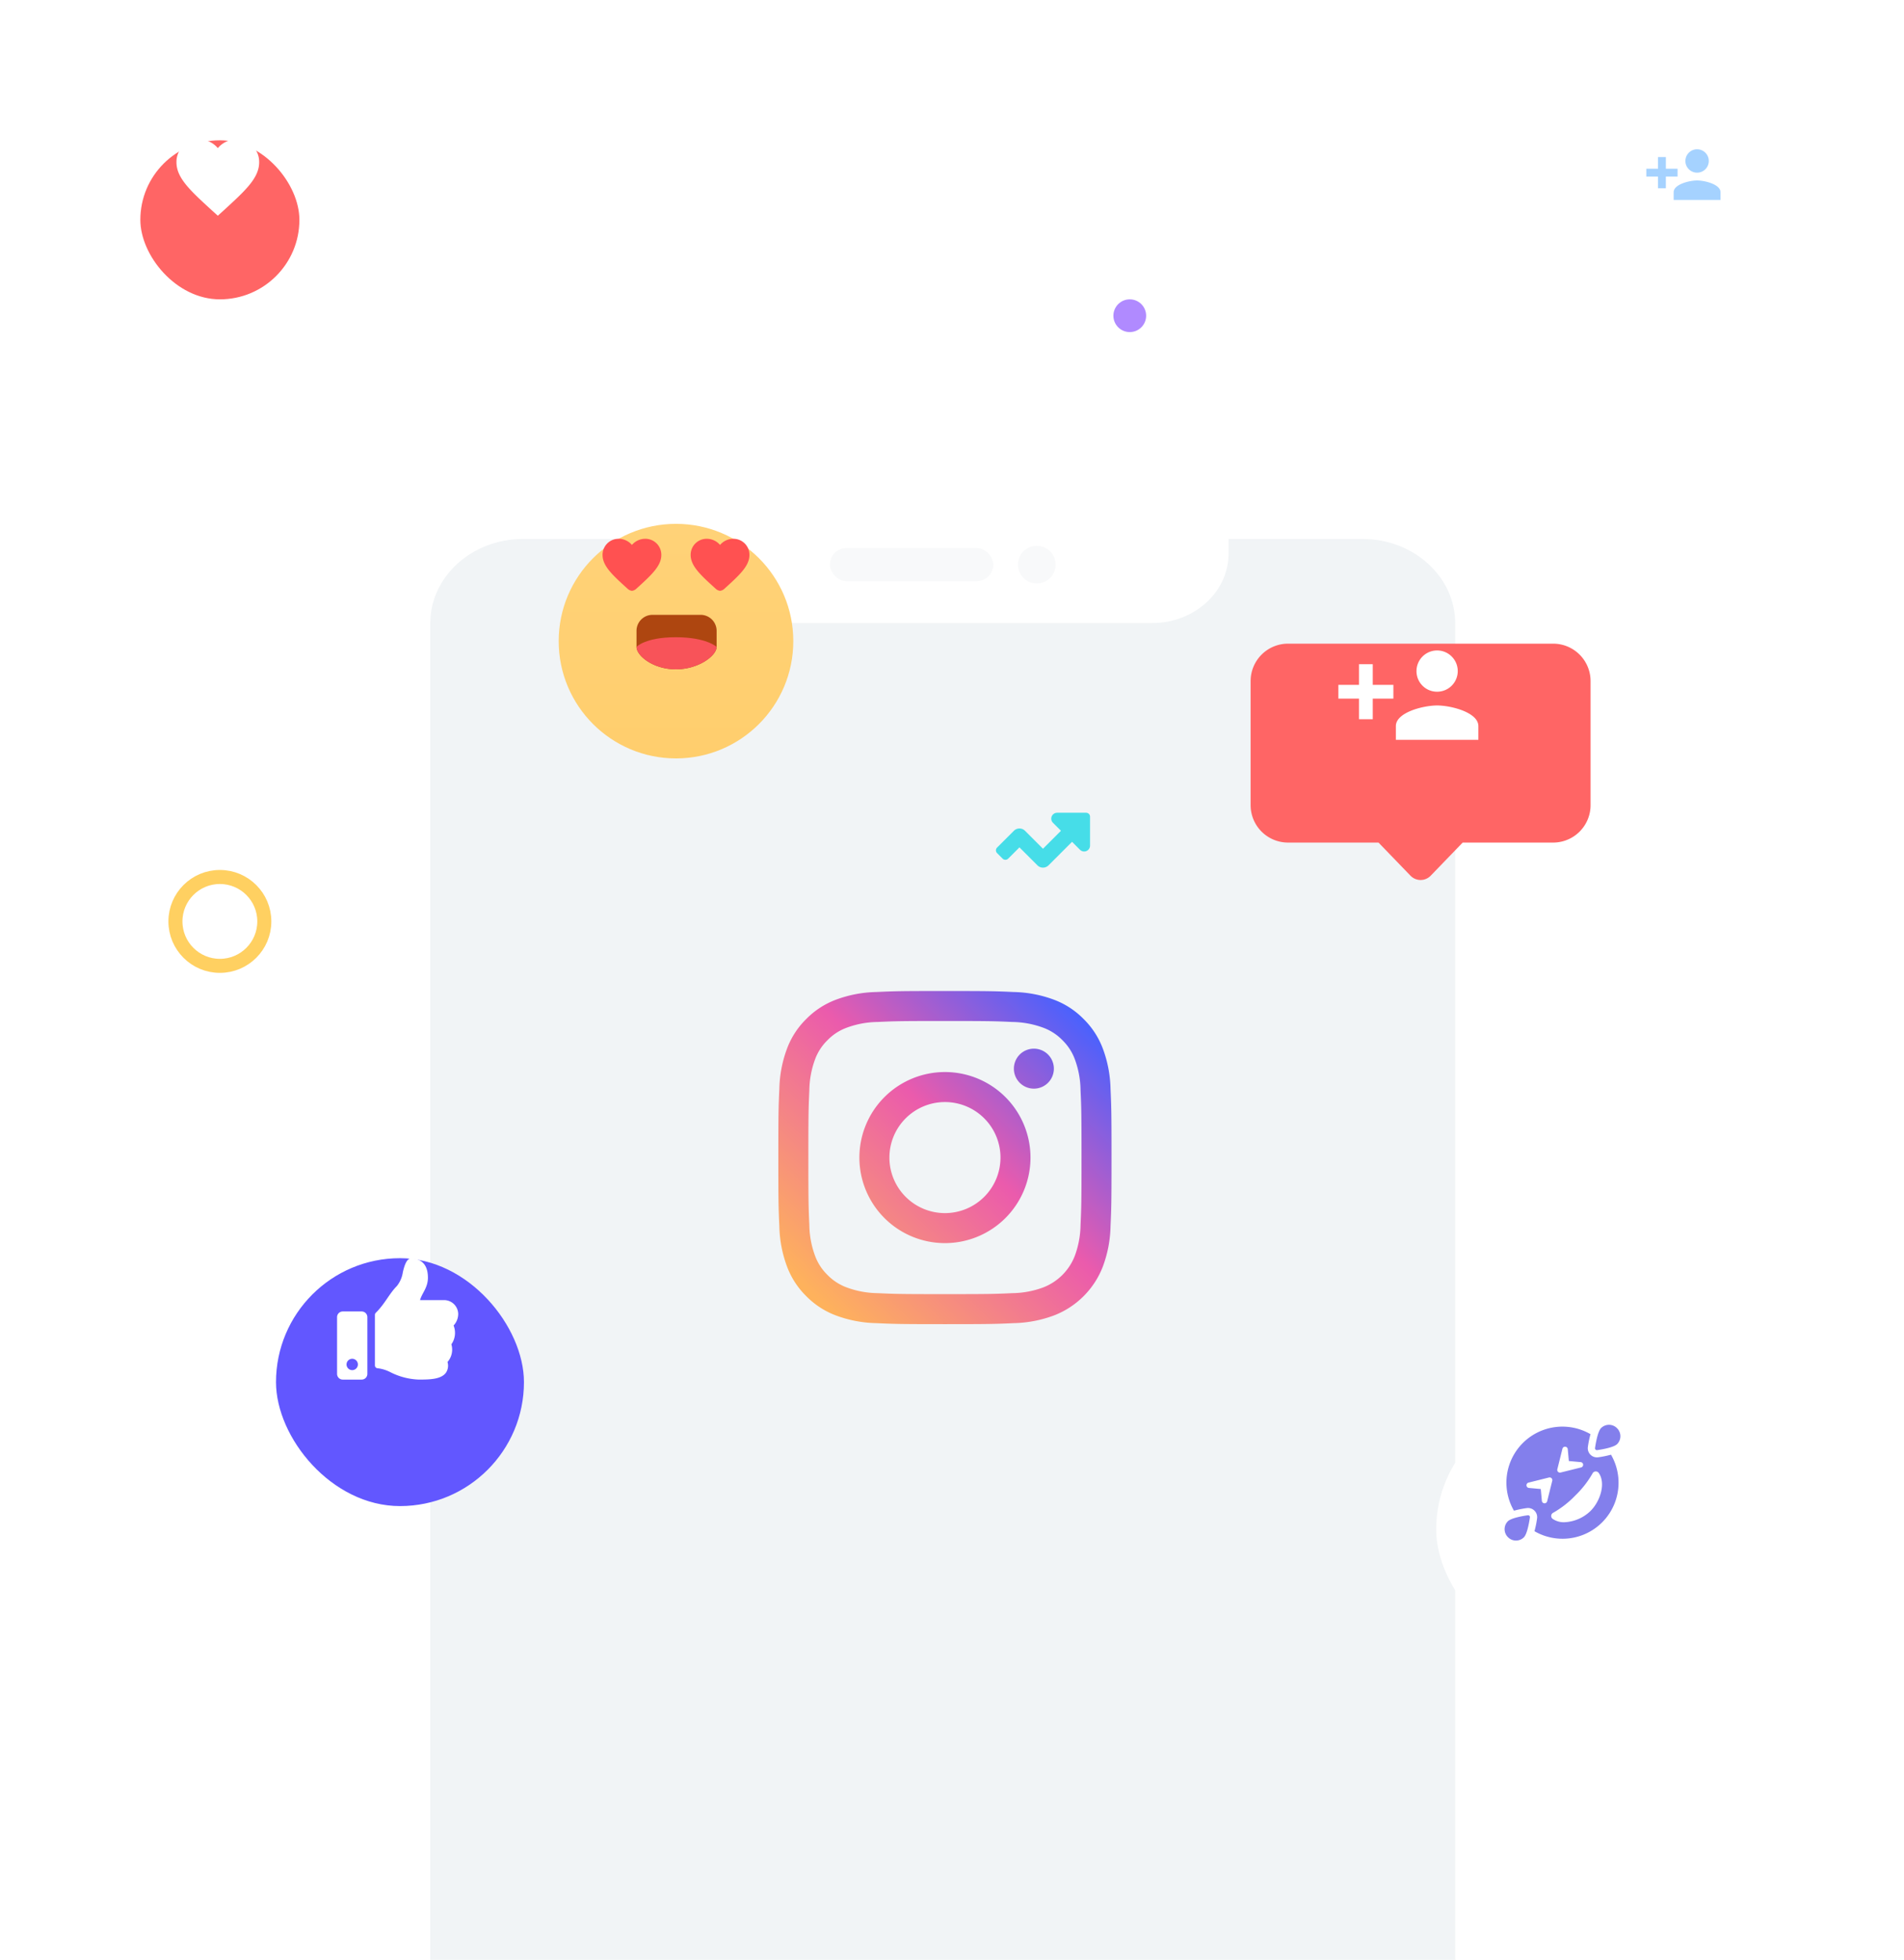 <svg xmlns="http://www.w3.org/2000/svg" xmlns:xlink="http://www.w3.org/1999/xlink" width="407" height="419" viewBox="0 0 407 419"><defs><style>.a,.f{fill:#fff;}.a{stroke:#707070;}.b{clip-path:url(#a);}.c{isolation:isolate;}.d{fill:#fcfcfc;}.e{opacity:0.9;}.g{fill:#e6e8ec;opacity:0.31;}.h{fill:#f1f4f6;}.i{fill:url(#b);}.j{fill:#6257ff;}.k{fill:#ff6565;}.l{fill:#837fec;}.m{fill:#a5d2ff;}.n{fill:url(#k);}.o{fill:#ff5151;}.p{fill:#ae4610;}.q{fill:#f85359;}.r{fill:#b08aff;}.s,.v{fill:none;}.s{stroke:#ffd061;stroke-width:3px;}.t{fill:#46dde8;}.u{stroke:none;}.w{filter:url(#n);}.x{filter:url(#l);}.y{filter:url(#i);}.z{filter:url(#g);}.aa{filter:url(#e);}.ab{filter:url(#c);}</style><clipPath id="a"><rect class="a" width="291" height="317" transform="translate(1075 6708)"/></clipPath><linearGradient id="b" x1="0.103" y1="0.913" x2="0.921" y2="0.076" gradientUnits="objectBoundingBox"><stop offset="0" stop-color="#feb25c"/><stop offset="0.545" stop-color="#eb5bac"/><stop offset="1" stop-color="#4761ff"/></linearGradient><filter id="c" x="29" y="239" width="113" height="113" filterUnits="userSpaceOnUse"><feOffset dy="10" input="SourceAlpha"/><feGaussianBlur stdDeviation="10" result="d"/><feFlood flood-color="#4d65ff" flood-opacity="0.271"/><feComposite operator="in" in2="d"/><feComposite in="SourceGraphic"/></filter><filter id="e" x="0" y="0" width="94" height="94" filterUnits="userSpaceOnUse"><feOffset dy="10" input="SourceAlpha"/><feGaussianBlur stdDeviation="10" result="f"/><feFlood flood-color="#ff4d4d" flood-opacity="0.271"/><feComposite operator="in" in2="f"/><feComposite in="SourceGraphic"/></filter><filter id="g" x="277" y="270" width="114" height="114" filterUnits="userSpaceOnUse"><feOffset dy="10" input="SourceAlpha"/><feGaussianBlur stdDeviation="10" result="h"/><feFlood flood-opacity="0.059"/><feComposite operator="in" in2="h"/><feComposite in="SourceGraphic"/></filter><filter id="i" x="316" y="2" width="91" height="91" filterUnits="userSpaceOnUse"><feOffset dy="10" input="SourceAlpha"/><feGaussianBlur stdDeviation="10" result="j"/><feFlood flood-opacity="0.059"/><feComposite operator="in" in2="j"/><feComposite in="SourceGraphic"/></filter><linearGradient id="k" x1="0.5" x2="0.5" y2="1" gradientUnits="objectBoundingBox"><stop offset="0" stop-color="#ffd278"/><stop offset="1" stop-color="#ffce6d"/></linearGradient><filter id="l" x="89.427" y="82" width="110.148" height="110.148" filterUnits="userSpaceOnUse"><feOffset dy="10" input="SourceAlpha"/><feGaussianBlur stdDeviation="10" result="m"/><feFlood flood-color="#ffb300" flood-opacity="0.278"/><feComposite operator="in" in2="m"/><feComposite in="SourceGraphic"/></filter><filter id="n" x="237.333" y="107.625" width="132.667" height="110.526" filterUnits="userSpaceOnUse"><feOffset dy="10" input="SourceAlpha"/><feGaussianBlur stdDeviation="10" result="o"/><feFlood flood-color="#ff0057" flood-opacity="0.188"/><feComposite operator="in" in2="o"/><feComposite in="SourceGraphic"/></filter></defs><g transform="translate(-418 -6710)"><g class="b" transform="translate(-598 104)"><g class="c" transform="translate(677.291 6600.83)"><path class="d" d="M686.027,174.84H657.433V177.8c0,7.758-7.319,14.048-16.347,14.048H549.84c-9.028,0-16.346-6.29-16.346-14.048V174.84H506.637c-10.964,0-19.852,7.641-19.847,17.063v379.78c0,9.423,8.882,17.063,19.847,17.063h179.39c10.966,0,19.855-7.639,19.855-17.063V191.9c0-9.424-8.89-17.063-19.855-17.063Z" transform="translate(-55.866 -53.251)"/><g transform="translate(412.71 107.17)"><g class="e"><rect class="f" width="7.473" height="61.59" rx="2.29" transform="translate(248.504 103.872)"/><rect class="f" width="4.192" height="20.277" rx="2.096" transform="translate(0.152 67.005)"/><rect class="f" width="4.723" height="35.291" rx="2.29" transform="translate(0 94.417)"/><rect class="f" width="4.496" height="35.595" rx="2.248" transform="translate(0.076 137.605)"/><path class="f" d="M34.8,0H215.2c19.221,0,34.8,14.229,34.8,31.782V432.228c0,17.553-15.581,31.782-34.8,31.782H34.8C15.581,464.01,0,449.781,0,432.228V31.782C0,14.229,15.581,0,34.8,0Z" transform="translate(2.53)"/><rect class="g" width="34.911" height="7.085" rx="3.543" transform="translate(103.41 15.166)"/><circle class="g" cx="4.023" cy="4.023" r="4.023" transform="translate(143.601 14.693)"/></g><path class="h" d="M686.027,174.84H657.433v3.134c0,8.2-7.319,14.85-16.347,14.85H549.84c-9.028,0-16.346-6.649-16.346-14.85V174.84H506.637c-10.964,0-19.852,8.077-19.847,18.038V594.344c0,9.961,8.882,18.038,19.847,18.038h179.39c10.966,0,19.855-8.076,19.855-18.038V192.878c0-9.962-8.89-18.038-19.855-18.038Z" transform="translate(-468.816 -161.614)"/></g><path class="i" d="M23.744,35.613A11.871,11.871,0,1,1,35.613,47.485,11.871,11.871,0,0,1,23.744,35.613m-6.418,0A18.287,18.287,0,1,0,35.613,17.326,18.287,18.287,0,0,0,17.326,35.613M50.351,16.6a4.274,4.274,0,1,0,4.275-4.272h0A4.275,4.275,0,0,0,50.351,16.6m-29.125,48a19.68,19.68,0,0,1-6.614-1.225,11.068,11.068,0,0,1-4.1-2.664A10.989,10.989,0,0,1,7.852,56.62a19.667,19.667,0,0,1-1.225-6.614c-.173-3.754-.207-4.882-.207-14.392s.037-10.635.207-14.392a19.82,19.82,0,0,1,1.225-6.613,11.068,11.068,0,0,1,2.664-4.1,10.977,10.977,0,0,1,4.1-2.664,19.668,19.668,0,0,1,6.614-1.225c3.754-.173,4.882-.207,14.388-.207s10.635.037,14.392.208a19.808,19.808,0,0,1,6.613,1.225,11.033,11.033,0,0,1,4.1,2.664,11.036,11.036,0,0,1,2.664,4.1A19.669,19.669,0,0,1,64.6,21.222c.173,3.757.207,4.882.207,14.392s-.034,10.635-.207,14.392a19.758,19.758,0,0,1-1.225,6.614,11.79,11.79,0,0,1-6.76,6.757A19.655,19.655,0,0,1,50.005,64.6c-3.754.173-4.882.207-14.392.207s-10.635-.034-14.388-.207M20.931.216A26.117,26.117,0,0,0,12.286,1.87,17.478,17.478,0,0,0,5.978,5.978,17.389,17.389,0,0,0,1.87,12.286,26.119,26.119,0,0,0,.216,20.931C.04,24.728,0,25.942,0,35.613S.04,46.5.216,50.3A26.117,26.117,0,0,0,1.87,58.94a17.41,17.41,0,0,0,4.108,6.309,17.5,17.5,0,0,0,6.309,4.108,26.135,26.135,0,0,0,8.644,1.654c3.8.173,5.011.216,14.683.216s10.885-.04,14.683-.216a26.119,26.119,0,0,0,8.644-1.654A18.207,18.207,0,0,0,69.357,58.94,26.044,26.044,0,0,0,71.011,50.3c.172-3.8.213-5.011.213-14.683s-.04-10.885-.213-14.683a26.109,26.109,0,0,0-1.654-8.644,17.511,17.511,0,0,0-4.108-6.309A17.425,17.425,0,0,0,58.943,1.87,26.081,26.081,0,0,0,50.3.216C46.5.042,45.288,0,35.617,0S24.731.04,20.932.216" transform="matrix(1, 0, 0, 1, 505.086, 217.047)"/></g></g><g transform="translate(-580.5 205.5)"><g class="ab" transform="matrix(1, 0, 0, 1, 998.5, 6504.5)"><rect class="j" width="53" height="53" rx="26.5" transform="translate(59 259)"/></g><path class="f" d="M5.26,11.329H1.214A1.214,1.214,0,0,0,0,12.543V24.681a1.214,1.214,0,0,0,1.214,1.214H5.26a1.214,1.214,0,0,0,1.214-1.214V12.543A1.214,1.214,0,0,0,5.26,11.329ZM3.237,23.872a1.214,1.214,0,1,1,1.214-1.214A1.214,1.214,0,0,1,3.237,23.872ZM19.421,4.119c0,2.145-1.313,3.348-1.683,4.782h5.145a3.022,3.022,0,0,1,3.012,2.938,3.662,3.662,0,0,1-.983,2.488l-.006.006a4.225,4.225,0,0,1-.471,4.019,4,4,0,0,1-.829,3.781,2.685,2.685,0,0,1-.311,2.257c-1.032,1.483-3.591,1.5-5.754,1.5H17.4a14.519,14.519,0,0,1-6.047-1.6,7.959,7.959,0,0,0-2.663-.818.607.607,0,0,1-.6-.607V12.053a.606.606,0,0,1,.18-.431c2-1.98,2.865-4.076,4.507-5.721a6.125,6.125,0,0,0,1.284-2.979c.225-.936.7-2.923,1.716-2.923C16.993,0,19.421.4,19.421,4.119Z" transform="translate(1070.552 6773.561)"/></g><g transform="translate(-609.5 -33.5)"><g class="aa" transform="matrix(1, 0, 0, 1, 1027.5, 6743.5)"><rect class="k" width="34" height="34" rx="17" transform="translate(30 20)"/></g><path class="f" d="M12.214,20.819l-1.282-1.156C6.38,15.483,3.375,12.77,3.375,9.391A4.807,4.807,0,0,1,8.237,4.5a5.229,5.229,0,0,1,3.978,1.868A5.229,5.229,0,0,1,16.192,4.5a4.807,4.807,0,0,1,4.862,4.891c0,3.379-3.005,6.092-7.558,10.271Z" transform="translate(1061.846 6768.801)"/></g><g transform="translate(-779 8)"><g class="z" transform="matrix(1, 0, 0, 1, 1197, 6702)"><rect class="f" width="54" height="54" rx="27" transform="translate(307 290)"/></g><path class="l" d="M19.8,5.408c1.092-.155,3.552-.58,4.268-1.3A2.4,2.4,0,0,0,24.03.72a2.4,2.4,0,0,0-3.4-.034c-.715.715-1.136,3.175-1.3,4.268A.4.4,0,0,0,19.8,5.408ZM4.949,19.337c-1.092.155-3.552.58-4.268,1.3A2.4,2.4,0,0,0,.72,24.025a2.4,2.4,0,0,0,3.393.034c.715-.715,1.136-3.175,1.3-4.268a.4.4,0,0,0-.459-.454ZM20.014,6.94A1.954,1.954,0,0,1,17.8,4.732,20.32,20.32,0,0,1,18.361,2,11.972,11.972,0,0,0,2,18.361a20.939,20.939,0,0,1,2.731-.556A1.952,1.952,0,0,1,6.94,20.014a20.319,20.319,0,0,1-.556,2.731,11.972,11.972,0,0,0,16.36-16.36,21.112,21.112,0,0,1-2.731.556ZM12.358,5.123A.58.58,0,0,1,13.5,5.21l.232,2.528,2.528.232a.58.58,0,0,1,.087,1.141L11.971,10.2a.578.578,0,0,1-.7-.7l1.087-4.379ZM7.965,16.254l-.232-2.528L5.2,13.494a.58.58,0,0,1-.087-1.141l4.374-1.092a.578.578,0,0,1,.7.7L9.1,16.336a.577.577,0,0,1-1.136-.082ZM18.39,18.39a8.54,8.54,0,0,1-5.64,2.436,4.207,4.207,0,0,1-2.465-.71.769.769,0,0,1,.1-1.315,20.961,20.961,0,0,0,4.727-3.688A21.068,21.068,0,0,0,18.8,10.386a.775.775,0,0,1,1.319-.1C21.676,12.479,20.458,16.317,18.39,18.39Z" transform="translate(1518.625 7006.627)"/></g><g transform="translate(-740 -260)"><g class="y" transform="matrix(1, 0, 0, 1, 1158, 6970)"><rect class="f" width="31" height="31" rx="15.5" transform="translate(346 22)"/></g><path class="m" d="M6.678,11.674h-2.5v-2.5H2.5v2.5H0v1.669H2.5v2.5H4.174v-2.5h2.5Zm4.174.835a2.5,2.5,0,1,0-2.5-2.5A2.494,2.494,0,0,0,10.851,12.508Zm0,1.669c-1.669,0-5.008.835-5.008,2.5v1.669H15.859V16.682C15.859,15.012,12.521,14.178,10.851,14.178Z" transform="translate(1509.919 6994.407)"/></g><g transform="translate(-844.573 -0.09)"><g class="x" transform="matrix(1, 0, 0, 1, 1262.57, 6710.09)"><circle class="n" cx="25.074" cy="25.074" r="25.074" transform="translate(119.43 102)"/></g><path class="o" d="M8.282,14.124a1.638,1.638,0,0,1-.911-.425C4.136,10.765,2,8.83,2,6.455A3.422,3.422,0,0,1,5.455,3,3.762,3.762,0,0,1,8.282,4.313,3.762,3.762,0,0,1,11.109,3a3.422,3.422,0,0,1,3.455,3.455c0,2.375-2.136,4.31-5.371,7.25A1.625,1.625,0,0,1,8.282,14.124Z" transform="translate(1389.375 6822.282)"/><path class="o" d="M8.282,14.124a1.638,1.638,0,0,1-.911-.425C4.136,10.765,2,8.83,2,6.455A3.422,3.422,0,0,1,5.455,3,3.762,3.762,0,0,1,8.282,4.313,3.762,3.762,0,0,1,11.109,3a3.422,3.422,0,0,1,3.455,3.455c0,2.375-2.136,4.31-5.371,7.25A1.625,1.625,0,0,1,8.282,14.124Z" transform="translate(1408.208 6822.282)"/><path class="p" d="M3.424,0H13.7a3.424,3.424,0,0,1,3.424,3.424V6.848c0,1.891-3.868,4.8-8.722,4.8S0,8.739,0,6.848V3.424A3.424,3.424,0,0,1,3.424,0Z" transform="translate(1398.634 6841.542)"/><path class="q" d="M17.121,4.857c0,1.891-3.868,4.8-8.722,4.8S0,6.748,0,4.857c0,0,1.836-2.06,8.4-2.06S17.121,4.857,17.121,4.857Z" transform="translate(1398.634 6843.534)"/></g><g transform="translate(112.333 6644.625)"><g class="w" transform="matrix(1, 0, 0, 1, 305.67, 65.37)"><path class="k" d="M34.175,49.61l-6.836-7.083H8a8,8,0,0,1-8-8V8A8,8,0,0,1,8,0H64.667a8,8,0,0,1,8,8V34.527a8,8,0,0,1-8,8H45.328L38.492,49.61a3,3,0,0,1-4.317,0Z" transform="translate(267.33 127.62)"/></g><path class="f" d="M9.759,14.849H5.349V10.44H2.41v4.41H-2v2.94H2.41V22.2h2.94v-4.41h4.41Zm9.349,1.47a4.41,4.41,0,1,0-4.41-4.41A4.391,4.391,0,0,0,19.108,16.319Zm0,2.94c-2.94,0-8.819,1.47-8.819,4.41v2.94H27.927v-2.94C27.927,20.729,22.048,19.259,19.108,19.259Z" transform="translate(593.758 196.945)"/></g><circle class="r" cx="3.5" cy="3.5" r="3.5" transform="translate(656 6774)"/><g class="s" transform="translate(454 6896)"><circle class="u" cx="11" cy="11" r="11"/><circle class="v" cx="11" cy="11" r="9.5"/></g><path class="t" d="M26.027,6.75H19.842A1.257,1.257,0,0,0,18.954,8.9l1.7,1.7-3.843,3.844-3.843-3.843a1.676,1.676,0,0,0-2.37,0L7,14.192a.838.838,0,0,0,0,1.185l1.185,1.185a.838.838,0,0,0,1.185,0l2.413-2.413,3.843,3.843a1.676,1.676,0,0,0,2.37,0l5.029-5.029,1.7,1.7a1.257,1.257,0,0,0,2.146-.889V7.588A.837.837,0,0,0,26.027,6.75Z" transform="translate(624.137 6877.017)"/></g></svg>